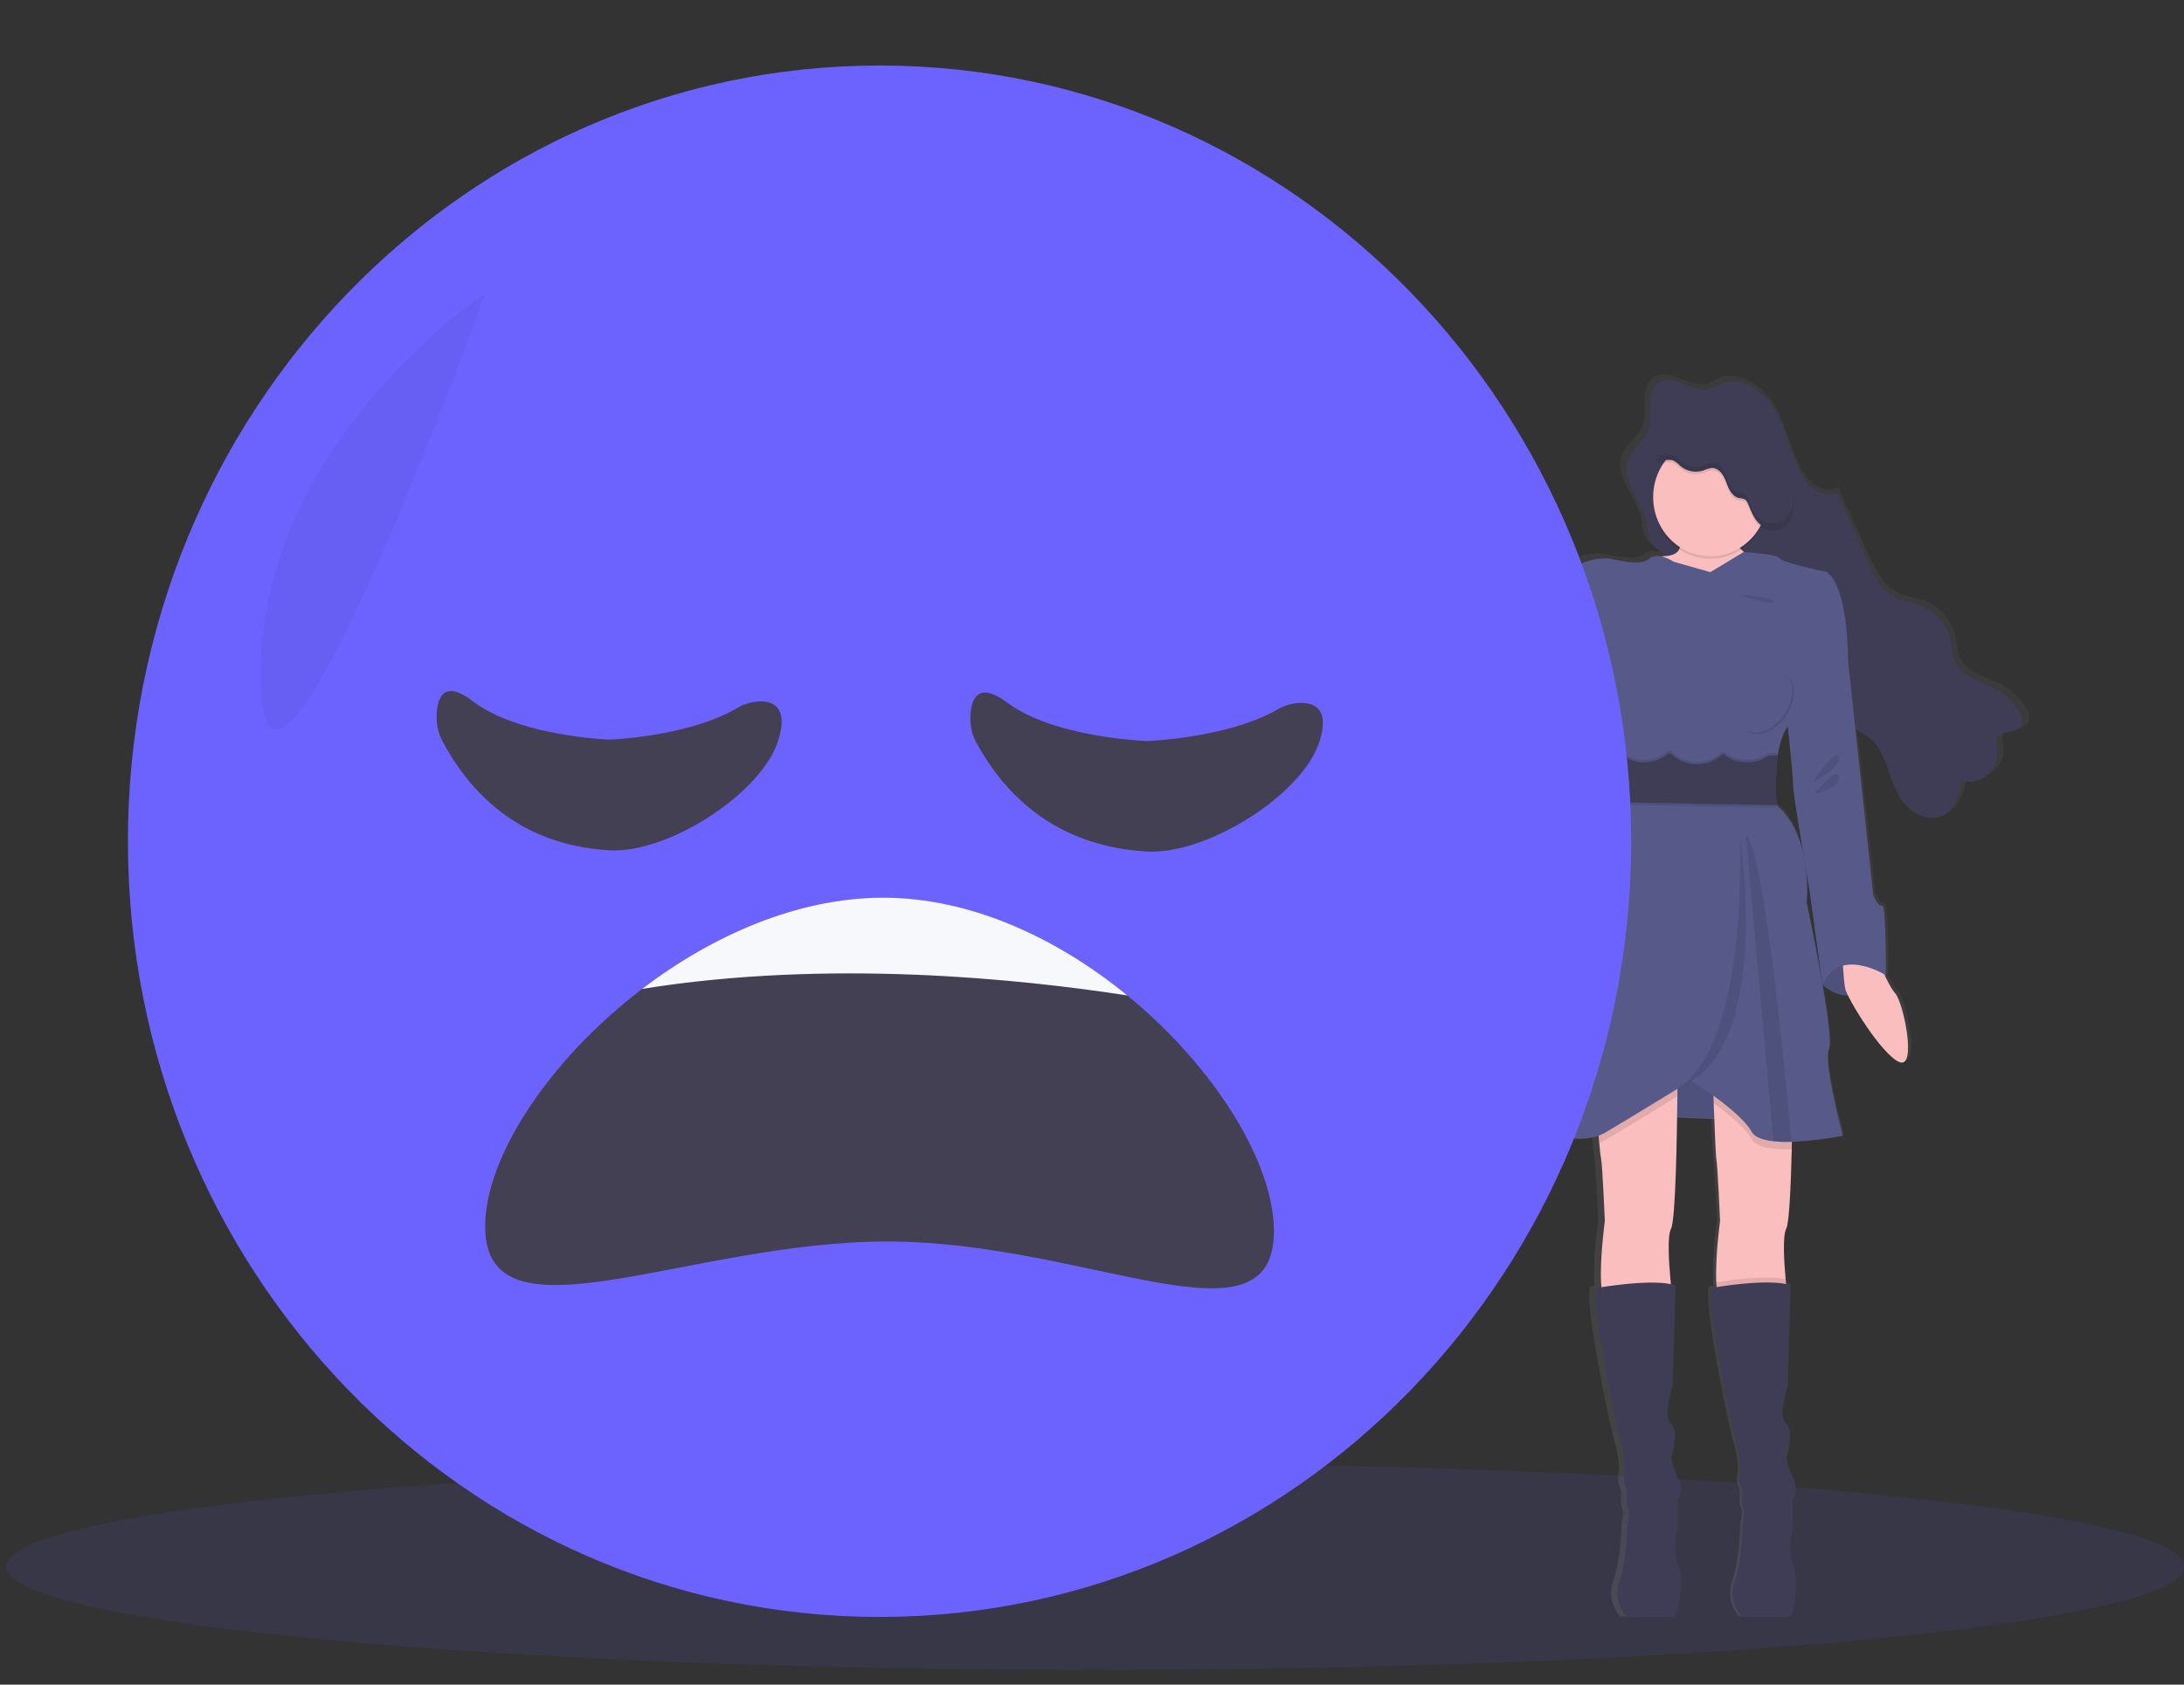<svg width="700" height="540" viewBox="0 0 700 540" fill="none" xmlns="http://www.w3.org/2000/svg">
<rect x="0" y="0" width="700" height="540" fill="#333333" stroke="none"/>
<g id="sad 1" clip-path="url(#clip0)">
<path id="floor" opacity="0.1" d="M351.044 535.286C543.816 535.286 700.089 520.447 700.089 502.143C700.089 483.839 543.816 469 351.044 469C158.273 469 2 483.839 2 502.143C2 520.447 158.273 535.286 351.044 535.286Z" fill="#6C63FF"/>
<g id="female-sad-right">
<g id="Group 3">
<path id="Vector" opacity="0.1" d="M536.107 416.595C536.107 416.595 517.232 422.64 514.374 417.401C513.648 416.071 513.289 413.741 513.164 411.009C517.068 410.396 528.954 408.704 535.388 409.977C535.732 413.717 536.107 416.595 536.107 416.595Z" fill="black"/>
<path id="Vector_2" d="M499.405 210.386L496.539 214.013C496.539 214.013 496.804 229.593 494.587 233.358C492.369 237.122 500.709 259.15 503.832 257.804C506.956 256.458 513.984 222.073 513.984 221.67C513.984 221.267 499.405 210.386 499.405 210.386Z" fill="#575A89"/>
<path id="Vector_3" d="M499.147 232.552C499.147 232.552 490.034 242.087 490.682 246.657C491.33 251.227 500.053 265.582 512.547 257.868C512.547 257.868 524.136 235.373 499.147 232.552Z" fill="#575A89"/>
<path id="Vector_4" opacity="0.1" d="M523.644 281.911C521.652 301.626 522.308 340.75 522.722 358.127C519.755 359.924 516.858 361.665 514.374 363.124C512.359 364.227 510.133 364.858 507.854 364.97C507.026 359.715 518.49 305.737 523.644 281.911Z" fill="black"/>
<path id="Vector_5" opacity="0.1" d="M526.08 270.724C526.025 271.006 525.08 275.294 523.644 281.911C524.206 276.261 524.987 272.207 526.08 270.724Z" fill="black"/>
<path id="Vector_6" opacity="0.1" d="M514.632 192.517C514.632 192.517 515.546 200.045 512.422 201.923C509.299 203.801 514.632 192.517 514.632 192.517Z" fill="black"/>
<path id="Vector_7" opacity="0.1" d="M530.898 183.732C530.898 183.732 519.911 184.457 519.841 186.069C519.77 187.681 530.898 183.732 530.898 183.732Z" fill="black"/>
<path id="Vector_8" opacity="0.1" d="M512.532 228.892C509.752 223.718 510.111 218.003 513.258 215.835C513.141 215.891 513.016 215.94 512.899 216.004C509.447 217.987 508.994 223.927 511.852 229.279C514.71 234.631 519.864 237.339 523.316 235.389C523.43 235.321 523.539 235.246 523.644 235.163C520.2 236.775 515.312 234.067 512.532 228.892Z" fill="black"/>
<path id="Vector_9" opacity="0.1" d="M516.249 185.255L515.241 186.867L512.672 185.457L514.023 183.313C514.916 183.749 515.684 184.418 516.249 185.255Z" fill="black"/>
<path id="Vector_10" d="M499.928 244.908C499.928 244.908 502.216 233.801 499.147 230.271C496.078 226.74 497.062 208.234 501.747 208.637C506.433 209.04 513.461 223.677 512.289 226.773C511.118 229.868 506.69 245.714 506.69 245.714L499.928 244.908Z" fill="#FBBEBE"/>
<g id="Group 2">
<path id="Vector_11" d="M650.422 229.924C650.418 229.868 650.418 229.811 650.422 229.755C650.422 229.666 650.422 229.585 650.422 229.505C650.265 228.582 649.928 227.701 649.43 226.918C647.643 223.965 645.154 221.535 642.199 219.857C637.045 216.939 629.962 215.69 627.901 210.12C627.268 208.396 627.253 206.518 626.94 204.712C626.394 201.899 625.14 199.284 623.305 197.129C621.469 194.975 619.117 193.356 616.484 192.437C614.032 191.59 611.385 191.357 609.003 190.309C603.678 187.971 600.866 182.209 598.485 176.881C595.403 170.003 592.321 163.122 589.239 156.239C586.896 157.456 583.866 156.884 581.672 155.361C579.558 153.736 577.874 151.587 576.776 149.114C573.597 142.747 572.231 135.533 568.498 129.472C564.766 123.411 557.308 118.623 550.717 121.258C549.43 121.922 548.1 122.49 546.735 122.959C541.089 124.321 534.842 117.664 530.008 120.896C529.205 121.427 528.551 122.166 528.11 123.04C528.106 122.986 528.106 122.932 528.11 122.879C527.481 124.19 527.13 125.624 527.08 127.086C527.08 127.384 527.08 127.674 527.08 127.956C527.08 128.005 527.08 128.053 527.08 128.101C527.08 129.262 527.15 130.439 527.165 131.616C527.183 132.604 527.11 133.592 526.947 134.566V134.485C526.855 135.033 526.72 135.572 526.541 136.097C525.283 139.579 521.801 141.86 520.169 145.132V144.971C519.985 145.327 519.826 145.696 519.692 146.075C519.402 146.933 519.252 147.835 519.247 148.743C519.107 154.893 525.424 160.68 526.158 167.281C526.681 171.956 527.72 173.455 531.57 176.099L532.413 176.679C532.077 176.679 531.734 176.728 531.351 176.736C531.202 176.739 531.053 176.755 530.906 176.784C530.227 176.591 529.514 176.556 528.82 176.681C528.126 176.807 527.468 177.09 526.892 177.51C523.94 179.928 516.959 178.066 513.859 177.51C510.759 176.953 500.139 178.453 498.655 184.53C497.171 190.607 494.626 203.149 494.626 203.149C494.626 203.149 494.626 211.104 493.681 212.587C493.644 212.691 493.644 212.805 493.681 212.909C493.681 215.142 493.759 228.562 491.666 232.02C491.151 232.826 491.19 234.607 491.572 236.799C489.37 239.725 487.301 243.142 487.668 245.383C488.339 249.969 497.351 264.389 510.267 256.667C510.267 256.667 517.615 242.796 508.369 235.421L508.768 233.809C511.563 237.355 513.633 239.902 513.633 239.902C513.633 239.902 513.742 240.201 513.914 240.708H513.633C514.839 244.098 515.57 247.648 515.803 251.251C515.768 252.572 515.536 253.879 515.116 255.128H515.358C515.288 255.402 515.21 255.676 515.116 255.934C514.662 257.295 513.815 258.479 512.688 259.327C506.23 264.05 498.835 297.782 498.835 297.782C498.835 297.782 484.185 352.308 481.257 355.411C478.836 357.958 494.048 365.131 505.464 364.277C507.058 364.179 508.633 363.87 510.15 363.358C510.22 364.164 510.298 364.97 510.376 365.704C510.618 368.122 510.868 370.362 511.024 371.063C511.43 372.82 512.235 390.762 512.235 390.762C512.235 390.762 510.587 402.417 510.985 410.525C510.985 411.082 511.056 411.613 511.102 412.137L509.681 412.363C507.526 417.36 516.405 459.055 517.615 462.561C518.417 465.324 518.868 468.182 518.958 471.064C518.958 471.064 518.177 474.03 518.825 475.651C519.229 476.641 519.492 477.686 519.606 478.754C519.606 478.754 519.075 481.446 519.88 483.203C520.684 484.96 519.747 488.039 519.747 488.039C519.747 488.039 519.481 500.185 517.061 506.795C516.401 508.573 516.21 510.5 516.504 512.38C516.799 514.259 517.57 516.025 518.74 517.498C518.908 517.728 519.09 517.946 519.286 518.151C519.286 518.151 532.64 518.264 534.99 518.151H535.295C536.239 518.014 538.66 507.085 536.505 501.822C534.35 496.558 536.239 490.078 536.239 490.078V480.503C536.239 480.503 538.66 478.198 536.239 473.249C533.819 468.3 534.217 466.801 534.217 466.801C534.217 466.801 536.911 458.837 534.084 456.274C531.257 453.711 534.623 443.991 534.623 443.991L535.576 411.589C535.077 411.422 534.568 411.287 534.053 411.186C533.998 410.654 533.944 410.106 533.889 409.526C533.335 403.658 532.858 395.679 534.092 393.406C535.326 391.133 535.919 371.289 536.115 357.498L548.421 357.982C548.679 364.43 548.952 370.314 549.124 371.063C549.53 372.82 550.342 390.762 550.342 390.762C550.342 390.762 548.687 402.417 549.085 410.525C549.085 411.082 549.155 411.613 549.202 412.137L547.781 412.363C545.626 417.36 554.505 459.055 555.715 462.561C556.517 465.324 556.971 468.182 557.066 471.064C557.066 471.064 556.285 474.03 556.925 475.651C557.329 476.641 557.592 477.686 557.706 478.754C557.706 478.754 557.175 481.446 557.98 483.203C558.784 484.96 557.847 488.039 557.847 488.039C557.847 488.039 557.581 500.185 555.161 506.795C554.512 508.576 554.33 510.502 554.635 512.379C554.939 514.256 555.719 516.016 556.894 517.482C557.062 517.712 557.245 517.93 557.441 518.135C557.441 518.135 570.794 518.248 573.145 518.135H573.449C574.394 517.998 576.815 507.069 574.659 501.805C572.504 496.542 574.394 490.062 574.394 490.062V480.503C574.394 480.503 576.815 478.198 574.394 473.249C571.973 468.3 572.371 466.801 572.371 466.801C572.371 466.801 575.066 458.837 572.239 456.274C569.412 453.711 572.778 443.991 572.778 443.991L573.746 411.589C573.235 411.419 572.713 411.284 572.184 411.186C572.129 410.654 572.075 410.106 572.02 409.526C571.466 403.658 570.989 395.679 572.223 393.406C573.215 391.544 573.785 379.551 574.043 367.839C574.043 367.033 574.043 366.227 574.105 365.421C579.76 365.178 585.391 364.527 590.957 363.471C590.957 363.471 584.374 339.444 586.389 335.535C587.255 333.85 586.006 324.879 584.296 315.215C586.681 317.208 589.646 318.315 592.714 318.359C595.658 324.202 604.615 337.646 609.659 339.718C615.578 342.136 611.135 320.696 608.316 317.593C606.982 315.899 605.859 314.039 604.974 312.056C605.052 311.959 605.138 311.879 605.216 311.79C605.294 311.701 605.356 288.98 604.005 289.391C602.655 289.802 601.046 286.014 601.046 286.014L596.876 248.236L595.127 232.423C596.587 233.535 598.321 234.244 599.812 235.348C603.873 238.419 605.2 243.811 606.981 248.583C608.449 252.508 610.51 256.401 613.892 258.868C617.273 261.334 622.232 261.987 625.605 259.488C628.729 257.143 629.65 252.911 630.337 249.05C636.007 251.106 642.886 245.609 642.152 239.604C641.973 238.121 641.442 236.501 642.191 235.203C643.691 232.64 648.438 234.131 650 231.6C650.263 231.163 650.398 230.656 650.391 230.142C650.414 230.029 650.422 229.98 650.422 229.924ZM574.589 250.703C574.503 252.146 576.424 263.736 577.986 272.908C576.705 267.194 574.136 261.092 569.076 256.909C569.076 256.909 569.076 256.619 569.014 256.103H569.076C569.076 256.103 568.865 253.798 568.834 250.517C568.843 247.61 569.052 244.706 569.459 241.829V241.756H569.357C569.357 241.514 569.42 241.264 569.459 241.023C569.769 238.595 570.408 236.223 571.356 233.978C571.776 233.098 572.259 232.252 572.801 231.447C573.636 239.241 574.667 249.244 574.589 250.703ZM578.79 277.559C579.478 281.516 579.97 284.297 579.97 284.297L584.116 313.684V313.821C581.883 301.417 579.033 288.343 579.033 288.343C579.323 284.75 579.242 281.135 578.79 277.559Z" fill="url(#paint0_linear)"/>
<path id="Vector_12" d="M527.97 168.893C527.189 161.446 519.38 155.022 521.723 147.937C522.995 144.076 526.978 141.715 528.321 137.878C529.211 135.347 528.813 132.567 528.821 129.875C528.829 127.183 529.438 124.176 531.609 122.685C536.294 119.461 542.323 126.095 547.789 124.74C549.11 124.274 550.397 123.708 551.639 123.048C558.019 120.428 565.234 125.2 568.818 131.229C572.403 137.258 573.746 144.447 576.823 150.782C577.873 153.229 579.5 155.365 581.555 156.997C583.679 158.512 586.584 159.084 588.88 157.875L597.821 178.428C600.163 183.724 602.85 189.463 607.972 191.792C610.268 192.832 612.83 193.065 615.204 193.912C617.784 194.851 620.079 196.473 621.861 198.616C623.643 200.759 624.848 203.348 625.355 206.123C625.66 207.928 625.667 209.798 626.284 211.515C628.276 217.06 635.124 218.301 640.114 221.187C643.001 222.867 645.421 225.284 647.142 228.207C647.923 229.602 648.595 231.431 647.759 232.801C646.252 235.316 641.668 233.833 640.216 236.388C639.482 237.678 639.997 239.29 640.216 240.773C640.926 246.745 634.265 252.218 628.783 250.171C628.119 254.015 627.221 258.231 624.207 260.56C620.967 263.059 616.164 262.398 612.892 259.948C609.62 257.497 607.637 253.621 606.215 249.711C604.49 244.956 603.201 239.588 599.273 236.533C597.852 235.437 596.15 234.728 594.76 233.624C591.636 231.157 590.074 227.087 588.958 223.146C587.513 218.229 586.365 213.175 584.272 208.533C582.179 203.89 578.868 199.57 574.331 197.45C570.076 195.475 565.172 195.604 560.775 194C553.208 191.244 547.609 184.675 540.081 181.58C537.675 180.536 535.395 179.205 533.288 177.614C529.5 175.043 528.47 173.552 527.97 168.893Z" fill="#3F3D56"/>
<g id="Group" opacity="0.1">
<path id="Vector_13" opacity="0.1" d="M528.673 136.299C528.834 135.983 528.974 135.657 529.094 135.323C529.977 132.792 529.586 130.012 529.594 127.32C529.594 126.422 529.675 125.526 529.836 124.644C529.115 126.236 528.765 127.981 528.813 129.738C528.805 131.906 529.055 134.179 528.673 136.299Z" fill="black"/>
<path id="Vector_14" opacity="0.1" d="M624.941 258.029C621.701 260.52 616.898 259.867 613.626 257.409C610.354 254.95 608.363 251.09 606.981 247.164C605.255 242.409 603.974 237.041 600.038 233.986C598.625 232.89 596.915 232.173 595.533 231.077C592.409 228.61 590.847 224.54 589.723 220.639C588.278 215.722 587.138 210.669 585.038 206.026C582.937 201.383 579.642 197.063 575.097 194.943C570.849 192.969 565.945 193.098 561.548 191.494C553.974 188.737 548.375 182.168 540.855 179.073C538.447 178.026 536.165 176.695 534.053 175.108C530.351 172.472 529.368 170.981 528.821 166.33C528.04 159.35 521.168 153.265 522.238 146.688C522.064 147.044 521.91 147.41 521.777 147.784C519.435 154.877 527.244 161.301 528.024 168.74C528.532 173.391 529.586 174.882 533.256 177.518C535.368 179.105 537.65 180.436 540.058 181.483C547.578 184.578 553.177 191.155 560.752 193.904C565.148 195.516 570.052 195.379 574.3 197.353C578.845 199.473 582.109 203.801 584.241 208.436C586.373 213.07 587.513 218.108 588.926 223.049C590.074 226.95 591.581 231.02 594.736 233.487C596.15 234.583 597.86 235.3 599.242 236.396C603.146 239.451 604.458 244.819 606.184 249.574C607.605 253.484 609.597 257.352 612.869 259.803C616.141 262.253 620.943 262.914 624.184 260.423C626.253 258.811 627.307 256.353 628.002 253.717C627.384 255.417 626.325 256.909 624.941 258.029Z" fill="black"/>
<path id="Vector_15" opacity="0.1" d="M640.989 233.857C640.69 234.435 640.56 235.09 640.614 235.743C642.379 233.946 646.361 235.002 647.751 232.689C648.074 232.117 648.201 231.45 648.111 230.794C646.299 232.568 642.316 231.512 640.989 233.857Z" fill="black"/>
<path id="Vector_16" opacity="0.1" d="M629.517 247.64C629.369 248.446 629.221 249.308 629.033 250.147C633.812 251.686 639.333 247.729 640.114 242.731C638.217 246.576 633.531 249.147 629.517 247.64Z" fill="black"/>
</g>
<path id="Vector_17" d="M538.059 172.77C538.059 172.77 540.659 178.187 532.983 178.299C525.307 178.412 537.926 213.473 537.926 213.473L550.686 230.238L566.562 221.372L567.475 196.918L568.646 182.144C568.646 182.144 553.809 177.171 556.543 170.594C559.276 164.017 538.059 172.77 538.059 172.77Z" fill="#FBBEBE"/>
<path id="Vector_18" d="M584.14 315.723C584.14 315.723 593.51 325.242 604.443 312.612L596.048 303.415H585.428L584.14 315.723Z" fill="#575A89"/>
<path id="Vector_19" opacity="0.1" d="M585.155 303.415L583.866 315.723C583.866 315.723 593.237 325.242 604.169 312.612" fill="black"/>
<path id="Vector_20" d="M600.921 305.092C600.921 305.092 604.693 315.304 607.426 318.391C610.159 321.478 614.454 342.837 608.73 340.419C603.006 338.001 592.073 320.003 591.417 316.916C590.762 313.829 590.512 305.092 590.512 305.092H600.921Z" fill="#FBBEBE"/>
<path id="Vector_21" d="M519.06 357.482L569.552 359.497L563.696 337.461L538.262 336.929L519.06 357.482Z" fill="#575A89"/>
<path id="Vector_22" opacity="0.1" d="M526.08 357.482L576.58 359.497L570.724 337.461L545.282 336.929L526.08 357.482Z" fill="black"/>
<path id="Vector_23" d="M535.583 393.857C534.389 396.154 534.849 404.102 535.388 409.977C535.732 413.717 536.107 416.595 536.107 416.595C536.107 416.595 517.232 422.64 514.374 417.401C513.648 416.071 513.289 413.741 513.164 411.009C512.774 402.949 514.374 391.334 514.374 391.334C514.374 391.334 513.593 373.473 513.203 371.724C513.047 371.023 512.805 368.799 512.57 366.389C512.227 362.81 511.899 358.828 511.899 358.828L537.668 344.723C537.668 344.723 537.668 347.367 537.622 351.437C537.481 364.22 537.067 391.036 535.583 393.857Z" fill="#FBBEBE"/>
<path id="Vector_24" d="M536.755 518.151H536.458C534.186 518.24 521.27 518.151 521.27 518.151C521.081 517.947 520.903 517.732 520.739 517.506C519.597 516.031 518.843 514.277 518.549 512.414C518.255 510.55 518.431 508.64 519.06 506.867C521.402 500.282 521.66 488.192 521.66 488.192C521.66 488.192 522.574 485.105 521.793 483.356C521.012 481.607 521.527 478.923 521.527 478.923C521.407 477.861 521.145 476.822 520.746 475.836C520.098 474.224 520.879 471.266 520.879 471.266C520.79 468.4 520.352 465.556 519.575 462.803C518.404 459.313 509.814 417.804 511.899 412.831C511.899 412.831 530.117 409.607 537.02 412.025L536.107 444.265C536.107 444.265 532.85 453.937 535.583 456.492C538.317 459.047 535.716 466.97 535.716 466.97C535.716 466.97 535.326 468.445 537.668 473.418C540.011 478.391 537.668 480.672 537.668 480.672V490.207C537.668 490.207 535.849 496.655 537.926 501.894C540.003 507.133 537.668 517.982 536.755 518.151Z" fill="#3F3D56"/>
<path id="Vector_25" d="M572.512 393.857C571.317 396.154 571.778 404.102 572.317 409.977C572.66 413.717 573.035 416.595 573.035 416.595C573.035 416.595 554.161 422.64 551.303 417.401C550.577 416.071 550.218 413.741 550.093 411.009C549.702 402.949 551.303 391.334 551.303 391.334C551.303 391.334 550.522 373.473 550.132 371.724C549.921 370.781 549.554 361.786 549.265 353.718C549.023 346.835 548.828 340.613 548.828 340.613L574.597 344.723C574.597 344.723 574.597 356.418 574.277 368.436C573.996 380.091 573.472 392.036 572.512 393.857Z" fill="#FBBEBE"/>
<path id="Vector_26" opacity="0.1" d="M573.035 416.595C573.035 416.595 554.161 422.64 551.303 417.401C550.577 416.071 550.217 413.741 550.093 411.009C553.997 410.396 565.882 408.704 572.317 409.977C572.66 413.717 573.035 416.595 573.035 416.595Z" fill="black"/>
<path id="Vector_27" d="M573.683 518.151H573.387C571.114 518.24 558.198 518.151 558.198 518.151C558.009 517.947 557.832 517.732 557.667 517.506C556.526 516.031 555.772 514.277 555.478 512.414C555.184 510.55 555.359 508.64 555.988 506.867C558.331 500.25 558.565 488.16 558.565 488.16C558.565 488.16 559.479 485.073 558.698 483.324C557.917 481.575 558.432 478.891 558.432 478.891C558.313 477.829 558.05 476.79 557.652 475.804C557.003 474.192 557.784 471.234 557.784 471.234C557.695 468.367 557.257 465.524 556.48 462.771C555.309 459.281 546.719 417.771 548.804 412.798C548.804 412.798 567.022 409.574 573.925 411.992L573.012 444.233C573.012 444.233 569.755 453.905 572.489 456.46C575.222 459.015 572.621 466.938 572.621 466.938C572.621 466.938 572.231 468.413 574.574 473.386C576.916 478.359 574.574 480.64 574.574 480.64V490.175C574.574 490.175 572.754 496.623 574.831 501.862C576.908 507.101 574.597 517.982 573.683 518.151Z" fill="#3F3D56"/>
<path id="Vector_28" opacity="0.1" d="M548.211 179.105C558.346 179.105 566.562 170.625 566.562 160.164C566.562 149.703 558.346 141.223 548.211 141.223C538.076 141.223 529.859 149.703 529.859 160.164C529.859 170.625 538.076 179.105 548.211 179.105Z" fill="black"/>
<path id="Vector_29" d="M548.211 178.299C558.346 178.299 566.562 169.819 566.562 159.358C566.562 148.897 558.346 140.417 548.211 140.417C538.076 140.417 529.859 148.897 529.859 159.358C529.859 169.819 538.076 178.299 548.211 178.299Z" fill="#FBBEBE"/>
<path id="Vector_30" opacity="0.1" d="M511.899 358.828L537.668 344.723C537.668 344.723 537.668 347.367 537.622 351.437C533.858 353.759 528.181 357.249 522.722 360.545C519.755 362.342 516.858 364.083 514.374 365.542C513.797 365.866 513.194 366.135 512.57 366.348C512.227 362.81 511.899 358.828 511.899 358.828Z" fill="black"/>
<path id="Vector_31" opacity="0.1" d="M574.597 344.691C574.597 344.691 574.597 356.386 574.277 368.404H574.183C572.258 368.474 570.33 368.412 568.412 368.218C565.047 367.847 562.353 366.929 561.384 365.107C559.424 361.561 553.935 357.047 549.296 353.686C549.054 346.803 548.859 340.58 548.859 340.58L574.597 344.691Z" fill="black"/>
<path id="Vector_32" d="M569.802 242.256C569.149 247.502 569.023 252.805 569.427 258.078C581.266 268.153 579.056 289.375 579.056 289.375C579.056 289.375 588.169 332.367 586.217 336.26C584.264 340.153 590.636 364.067 590.636 364.067C585.205 365.13 579.706 365.782 574.183 366.018C572.258 366.089 570.33 366.027 568.412 365.832C565.047 365.462 562.352 364.543 561.384 362.721C557.745 356.144 541.995 346.335 541.995 346.335C541.995 346.335 532.015 352.509 522.722 358.127C519.755 359.924 516.858 361.665 514.374 363.124C512.359 364.227 510.132 364.858 507.854 364.97C496.804 365.816 482.084 358.675 484.427 356.144C487.293 353.049 501.482 298.781 501.482 298.781C501.482 298.781 508.635 265.195 514.882 260.496C515.977 259.642 516.794 258.464 517.225 257.119C519.364 250.985 515.788 241.152 515.788 241.152C515.788 241.152 495.617 215.497 496.523 214.013C497.429 212.53 497.437 204.615 497.437 204.615C497.437 204.615 499.912 192.122 501.341 186.077C502.77 180.032 513.055 178.549 516.045 179.089C519.036 179.629 525.799 181.507 528.657 179.089C531.515 176.671 536.341 180.032 536.341 180.032L548.195 183.401L558.854 176.953C558.854 176.953 569.537 177.518 570.45 178.993C571.364 180.468 585.42 183.297 585.42 183.297C592.573 188.262 592.315 211.91 592.315 211.91C592.315 211.91 575.136 227.353 571.622 235.284C570.711 237.512 570.099 239.857 569.802 242.256Z" fill="#575A89"/>
<path id="Vector_33" d="M588.427 208.637L592.331 211.861L596.368 249.341L600.398 286.957C600.398 286.957 601.96 290.721 603.264 290.318C604.568 289.915 604.435 312.612 604.435 312.612C604.435 312.612 589.489 303.125 584.132 315.723L579.962 285.345C579.962 285.345 574.62 254.314 574.753 251.896C574.886 249.478 572.02 223.283 572.02 223.283L588.427 208.637Z" fill="#575A89"/>
<path id="Vector_34" opacity="0.1" d="M557.784 268.596C557.784 268.596 568.85 340.331 536.083 349.197C536.075 349.164 558.753 345.61 557.784 268.596Z" fill="black"/>
<path id="Vector_35" opacity="0.1" d="M574.183 366.018C572.258 366.089 570.33 366.027 568.412 365.832L559.573 267.75C565.211 271.554 571.958 341.161 574.183 366.018Z" fill="black"/>
<path id="Vector_36" opacity="0.1" d="M534.545 148.219C535.131 148.171 535.722 148.234 536.286 148.405C537.115 148.831 537.861 149.41 538.488 150.113C539.507 150.992 540.724 151.589 542.027 151.85C543.33 152.111 544.676 152.026 545.938 151.605C546.829 151.194 547.774 150.922 548.742 150.799C550.233 150.799 551.522 151.927 552.295 153.217C553.068 154.506 553.466 156.038 554.13 157.416C554.794 158.794 555.856 160.1 557.316 160.438C558.016 160.466 558.705 160.63 559.346 160.922C559.739 161.252 560.041 161.683 560.221 162.171C561.439 164.887 562.407 168.095 565.008 169.425C565.964 169.883 567.007 170.117 568.061 170.11C569.133 170.192 570.207 169.992 571.184 169.53C572.146 168.976 572.94 168.159 573.48 167.168C575.105 164.396 575.292 160.962 574.909 157.746C574.433 153.689 573.033 149.806 570.825 146.414C568.499 142.983 565.333 140.251 561.649 138.496C557.966 136.742 553.897 136.028 549.858 136.427C548.449 136.591 547.052 136.86 545.68 137.233C540.714 138.604 535.841 141.167 532.827 145.463C532.098 146.535 531.297 147.553 530.43 148.509C531.796 148.372 533.171 148.252 534.545 148.219Z" fill="black"/>
<path id="Vector_37" d="M534.545 147.413C535.131 147.365 535.722 147.428 536.286 147.599C537.115 148.025 537.861 148.604 538.488 149.307C539.507 150.186 540.724 150.783 542.027 151.044C543.33 151.305 544.676 151.22 545.938 150.799C546.829 150.388 547.774 150.116 548.742 149.993C550.233 149.993 551.522 151.121 552.295 152.411C553.068 153.7 553.466 155.232 554.13 156.61C554.794 157.988 555.856 159.294 557.316 159.632C558.016 159.66 558.705 159.824 559.346 160.116C559.739 160.446 560.041 160.877 560.221 161.365C561.439 164.081 562.407 167.289 565.008 168.619C565.964 169.077 567.007 169.311 568.061 169.304C569.133 169.386 570.207 169.186 571.184 168.724C572.146 168.17 572.94 167.353 573.48 166.362C575.105 163.59 575.292 160.156 574.909 156.94C574.433 152.883 573.033 149 570.825 145.608C568.499 142.177 565.333 139.445 561.649 137.69C557.966 135.936 553.897 135.222 549.858 135.621C548.449 135.785 547.052 136.054 545.68 136.427C540.714 137.798 535.841 140.361 532.827 144.657C532.098 145.729 531.297 146.747 530.43 147.703C531.796 147.566 533.171 147.446 534.545 147.413Z" fill="#3F3D56"/>
<path id="Vector_38" opacity="0.1" d="M580.875 250.824C580.875 250.824 588.294 239.54 589.34 242.764C590.387 245.988 580.875 250.824 580.875 250.824Z" fill="black"/>
<path id="Vector_39" opacity="0.1" d="M581.399 254.58C581.399 254.58 588.716 245.311 589.418 248.938C590.121 252.565 581.399 254.58 581.399 254.58Z" fill="black"/>
<path id="Vector_40" opacity="0.1" d="M559.908 243.545C557.255 243.584 554.665 242.705 552.552 241.047H551.912C549.721 243.113 546.844 244.23 543.877 244.166C542.334 244.203 540.8 243.916 539.368 243.323C537.936 242.73 536.635 241.843 535.544 240.716H534.693C532.445 242.606 529.621 243.613 526.722 243.559C523.823 243.504 521.037 242.392 518.857 240.418L515.803 240.362C515.803 240.362 519.38 250.195 517.24 256.329L569.427 257.288C569.024 252.015 569.149 246.712 569.802 241.466V241.393L566.936 241.337C564.875 242.813 562.417 243.585 559.908 243.545Z" fill="black"/>
<path id="Vector_41" opacity="0.1" d="M559.908 245.157C557.255 245.196 554.665 244.317 552.552 242.659H551.912C549.721 244.725 546.844 245.842 543.877 245.778C542.334 245.815 540.8 245.528 539.368 244.935C537.936 244.342 536.635 243.455 535.544 242.328H534.693C532.445 244.218 529.621 245.225 526.722 245.171C523.823 245.116 521.037 244.004 518.857 242.03L515.803 241.974C515.803 241.974 519.38 251.807 517.24 257.941L569.427 258.9C569.024 253.627 569.149 248.324 569.802 243.078V243.005L566.936 242.949C564.875 244.425 562.417 245.197 559.908 245.157Z" fill="black"/>
<path id="Vector_42" d="M559.908 244.351C557.255 244.39 554.665 243.511 552.552 241.853H551.912C549.721 243.919 546.844 245.036 543.877 244.972C542.334 245.009 540.8 244.722 539.368 244.129C537.936 243.536 536.635 242.649 535.544 241.522H534.693C532.445 243.412 529.621 244.419 526.722 244.365C523.823 244.31 521.037 243.197 518.857 241.224L515.803 241.168C515.803 241.168 519.38 251.001 517.24 257.135L569.427 258.094C569.024 252.821 569.149 247.518 569.802 242.272V242.199L566.936 242.143C564.875 243.619 562.417 244.391 559.908 244.351Z" fill="#3F3D56"/>
<path id="Vector_43" opacity="0.1" d="M557.589 190.607C557.589 190.607 568.576 191.333 568.647 192.945C568.717 194.557 557.589 190.607 557.589 190.607Z" fill="black"/>
<path id="Vector_44" opacity="0.1" d="M572.887 216.689C572.778 216.609 572.668 216.544 572.559 216.472C575.37 219.083 574.902 224.79 571.45 229.497C567.998 234.204 562.759 236.162 559.573 234.051C559.674 234.139 559.76 234.236 559.869 234.325C562.993 236.791 568.459 234.857 572.067 229.988C575.675 225.12 576.026 219.164 572.887 216.689Z" fill="black"/>
<path id="Vector_45" opacity="0.1" d="M573.402 164.775C572.862 165.765 572.068 166.582 571.106 167.136C570.129 167.598 569.055 167.798 567.983 167.717C566.929 167.723 565.886 167.489 564.929 167.031C562.329 165.694 561.361 162.486 560.143 159.777C559.988 159.289 559.714 158.85 559.346 158.504C558.714 158.207 558.033 158.035 557.339 157.996C555.879 157.658 554.825 156.344 554.153 154.974C553.482 153.603 553.083 152.088 552.318 150.774C551.553 149.461 550.256 148.308 548.765 148.356C547.794 148.489 546.849 148.775 545.962 149.203C544.698 149.621 543.353 149.703 542.05 149.441C540.748 149.179 539.53 148.581 538.512 147.704C537.885 147 537.138 146.421 536.31 145.995C535.745 145.824 535.155 145.761 534.568 145.809C533.67 145.809 532.78 145.898 531.882 145.971C531.437 146.573 530.96 147.148 530.453 147.695C531.82 147.575 533.194 147.454 534.568 147.421C535.155 147.373 535.745 147.436 536.31 147.607C537.138 148.033 537.885 148.612 538.512 149.316C539.53 150.193 540.748 150.791 542.05 151.053C543.353 151.315 544.698 151.233 545.962 150.815C546.849 150.387 547.794 150.101 548.765 149.968C550.256 149.968 551.545 151.097 552.318 152.386C553.091 153.676 553.489 155.207 554.153 156.586C554.817 157.964 555.879 159.27 557.339 159.608C558.033 159.647 558.714 159.819 559.346 160.116C559.739 160.446 560.041 160.877 560.221 161.365C561.439 164.082 562.407 167.289 565.008 168.619C565.964 169.077 567.007 169.311 568.061 169.304C569.133 169.386 570.207 169.186 571.184 168.724C572.146 168.17 572.94 167.353 573.48 166.363C574.693 164.084 575.235 161.491 575.042 158.899C574.983 160.969 574.419 162.99 573.402 164.775Z" fill="black"/>
</g>
<path id="Vector_46" d="M503.387 253.717C507.269 253.717 510.415 251.516 510.415 248.801C510.415 246.085 507.269 243.884 503.387 243.884C499.506 243.884 496.359 246.085 496.359 248.801C496.359 251.516 499.506 253.717 503.387 253.717Z" fill="#575A89"/>
</g>
</g>
<g id="sad-emoji">
<path id="Vector_47" d="M281.906 518.305C414.955 518.305 522.812 406.979 522.812 269.652C522.812 132.325 414.955 21 281.906 21C148.857 21 41 132.325 41 269.652C41 406.979 148.857 518.305 281.906 518.305Z" fill="#6C63FF"/>
<g id="Group 1">
<path id="Vector_48" d="M408.309 394.607C408.309 433.86 348.524 397.96 284.428 397.96C220.332 397.96 155.503 432.377 155.503 393.124C155.503 370.741 176.165 339.614 205.808 317.005C228.141 299.966 255.566 287.763 283.116 287.763C311.447 287.763 339.2 300.974 361.339 319.109C389.279 341.975 408.309 372.7 408.309 394.607Z" fill="#444053"/>
<path id="Vector_49" d="M361.331 319.093C327.26 313.797 265.64 307.341 205.808 316.989C228.141 299.95 255.566 287.747 283.116 287.747C311.439 287.747 339.192 300.958 361.331 319.093Z" fill="#F6F8FB"/>
</g>
<path id="Vector_50" opacity="0.05" d="M155.503 94.129C155.503 94.129 82.934 142.014 83.528 216.915C84.121 291.817 155.503 94.129 155.503 94.129Z" fill="black"/>
<path id="Vector_51" d="M196.257 237.049C200.841 236.783 222.417 235.107 236.122 227.039C238.323 225.702 240.81 224.947 243.361 224.838C247.718 224.71 252.732 226.588 249.522 237.098C244.322 254.29 214.124 273.634 195.383 272.562C177.36 271.53 155.979 264.035 141.86 237.678C140.508 235.142 139.841 232.278 139.932 229.384C140.096 224.065 141.97 217.399 151.645 224.83C164.717 234.865 189.518 236.767 194.493 237.049C195.081 237.082 195.67 237.082 196.257 237.049Z" fill="#444053"/>
<path id="Vector_52" d="M368.547 237.503C373.23 237.238 395.271 235.564 409.27 227.509C411.519 226.175 414.059 225.42 416.665 225.312C421.116 225.183 426.238 227.058 422.959 237.551C417.646 254.715 386.799 274.028 367.654 272.957C349.243 271.927 327.401 264.444 312.979 238.131C311.597 235.599 310.916 232.739 311.008 229.851C311.176 224.54 313.09 217.885 322.974 225.304C336.328 235.322 361.663 237.221 366.744 237.503C367.345 237.536 367.947 237.536 368.547 237.503V237.503Z" fill="#444053"/>
</g>
</g>
<defs>
<linearGradient id="paint0_linear" x1="565.695" y1="518.208" x2="565.695" y2="120.009" gradientUnits="userSpaceOnUse">
<stop stop-color="#808080" stop-opacity="0.25"/>
<stop offset="0.54" stop-color="#808080" stop-opacity="0.12"/>
<stop offset="1" stop-color="#808080" stop-opacity="0.1"/>
</linearGradient>
<clipPath id="clip0">
<rect width="700" height="540" fill="white"/>
</clipPath>
</defs>
</svg>
